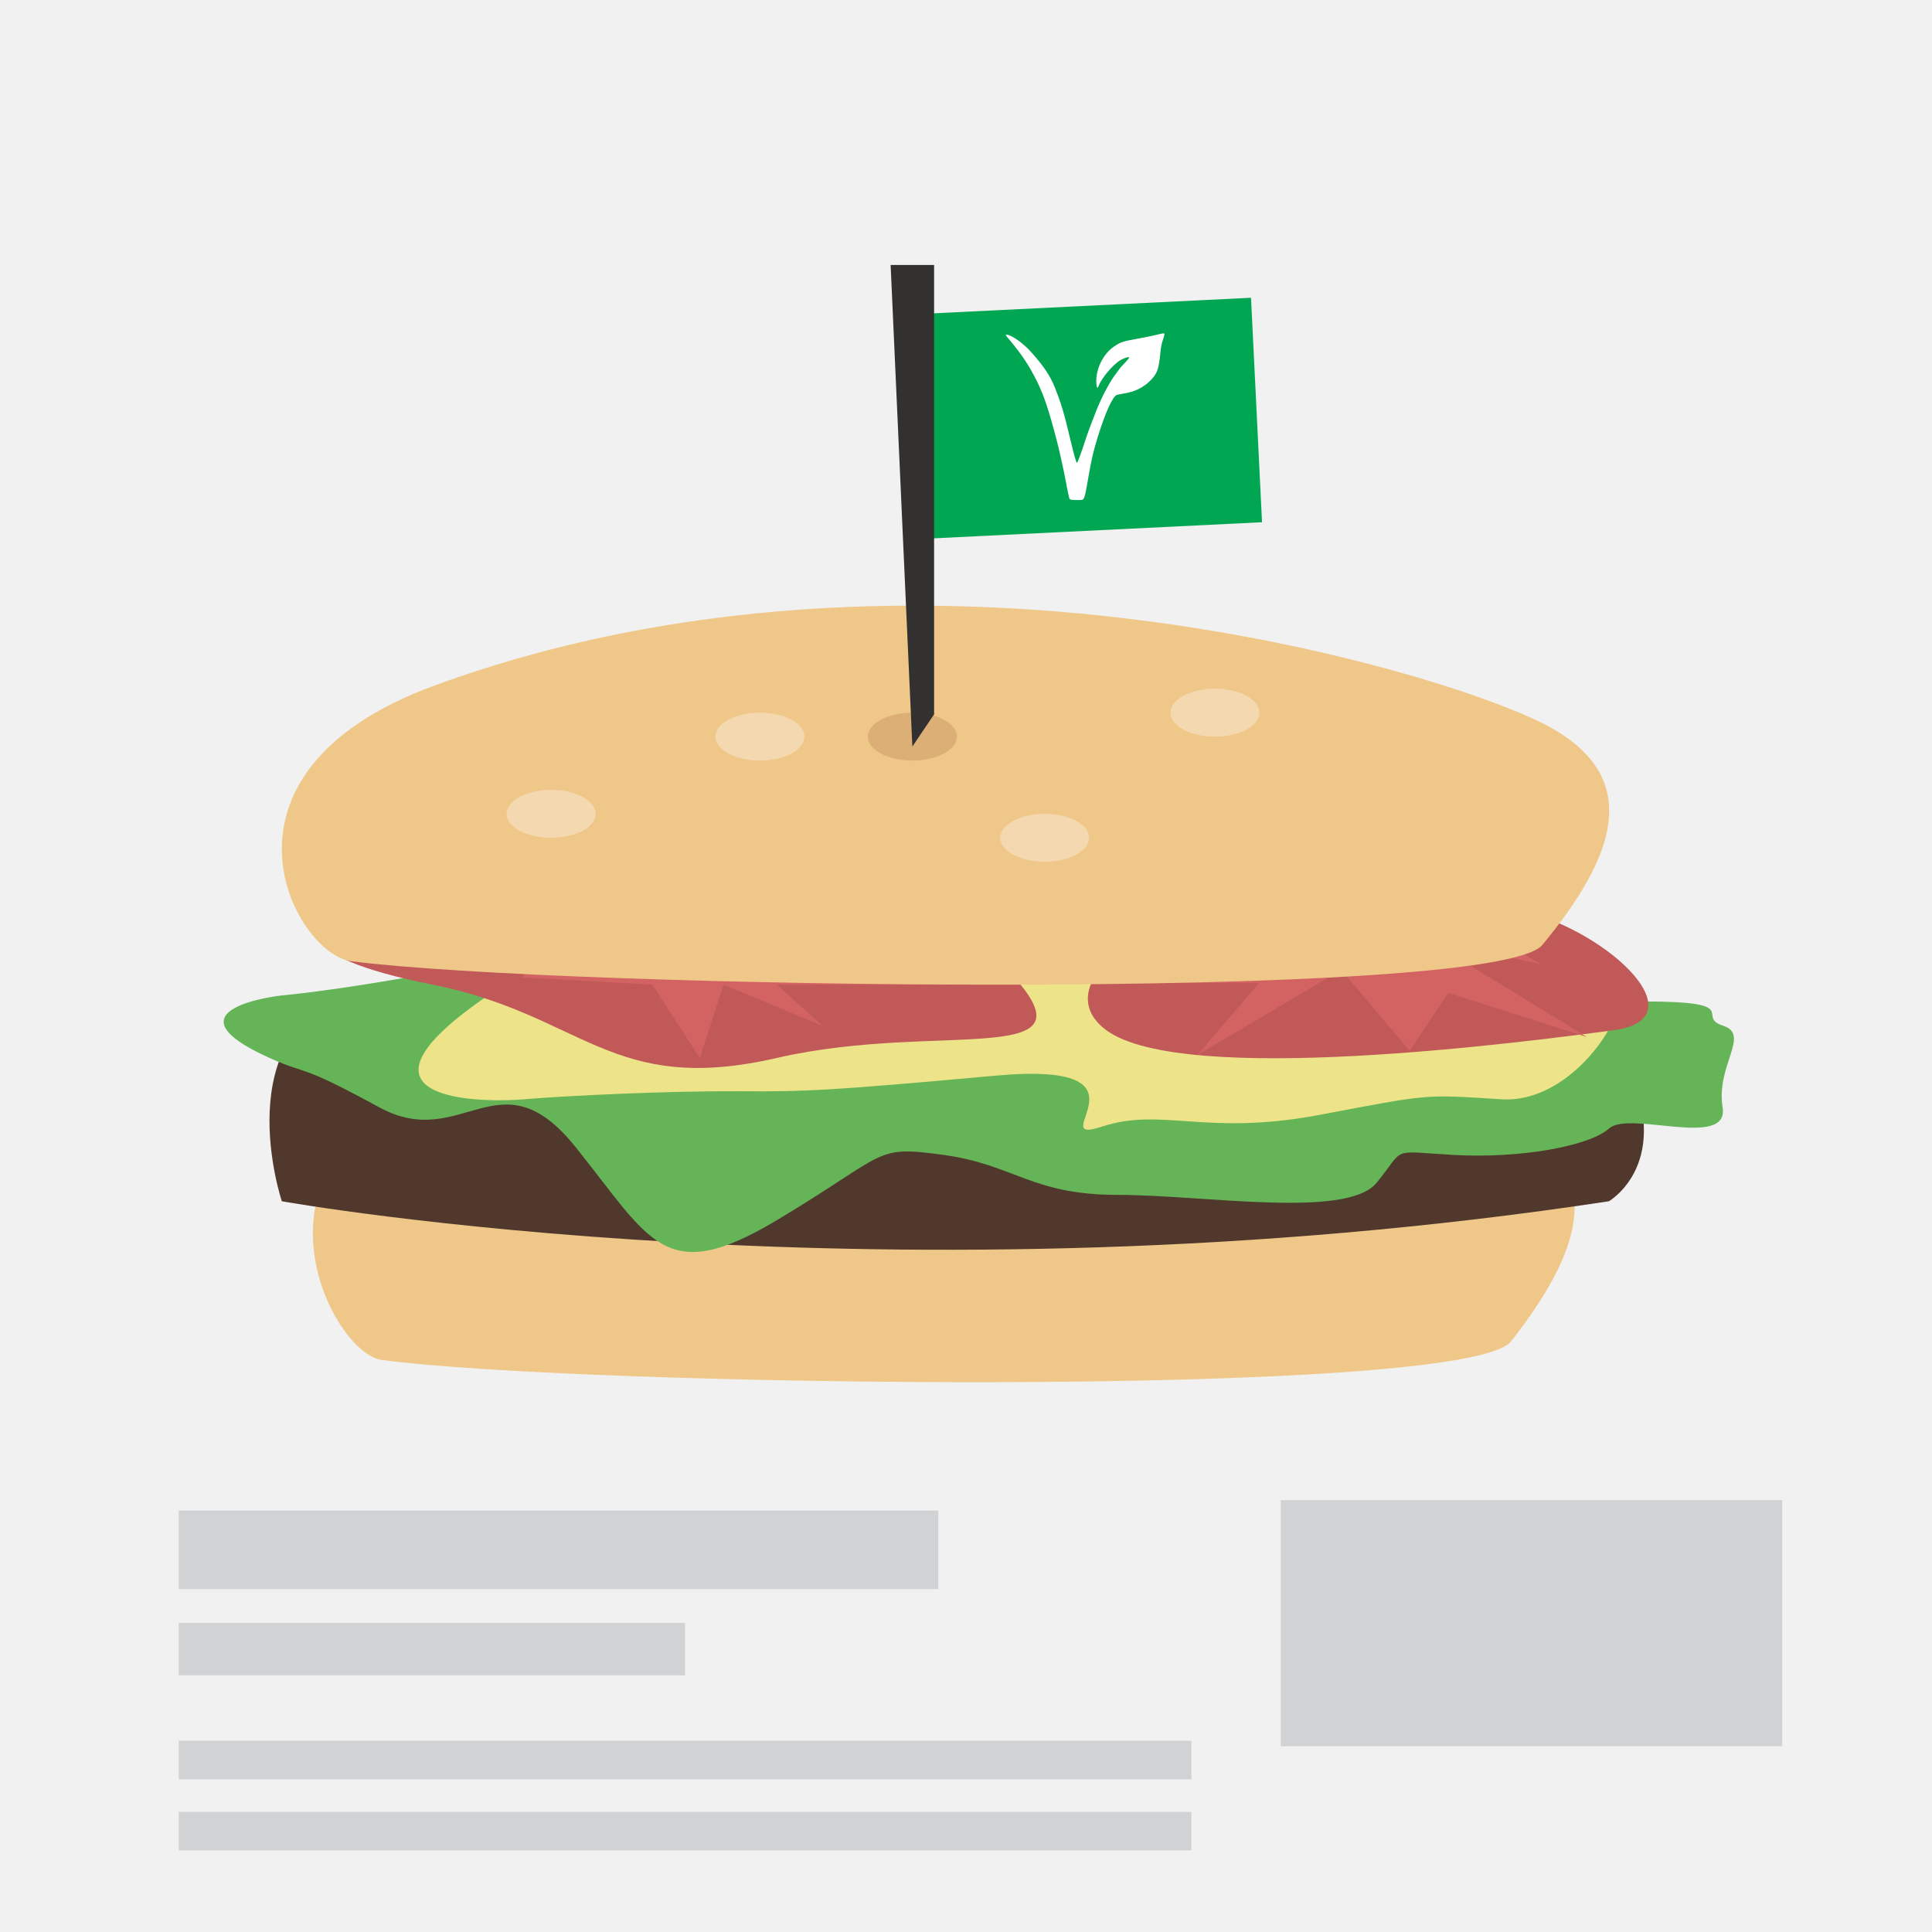 <?xml version="1.0" encoding="utf-8"?>
<!-- Generator: Adobe Illustrator 16.0.0, SVG Export Plug-In . SVG Version: 6.00 Build 0)  -->
<!DOCTYPE svg PUBLIC "-//W3C//DTD SVG 1.1//EN" "http://www.w3.org/Graphics/SVG/1.1/DTD/svg11.dtd">
<svg version="1.1" id="Layer_1" xmlns="http://www.w3.org/2000/svg" xmlns:xlink="http://www.w3.org/1999/xlink" x="0px" y="0px"
	 width="300px" height="300px" viewBox="0 0 300 300" enable-background="new 0 0 300 300" xml:space="preserve">
<rect fill="#F1F1F2" width="300" height="302"/>
<g>
	<g>
		<g>
			<g>
				<g>
					<rect x="27.757" y="234.557" fill="#D0D2D3" width="117.935" height="12.201"/>
					<rect x="27.757" y="252.014" fill="#D0D2D3" width="78.622" height="8.133"/>
					<rect x="27.757" y="270.309" fill="#D0D2D3" width="157.247" height="5.979"/>
					<rect x="27.757" y="281.354" fill="#D0D2D3" width="157.247" height="5.98"/>
					<rect x="198.874" y="232.939" fill="#D0D2D3" width="77.869" height="38.213"/>
					<g>
						
							<rect x="142.932" y="47.434" transform="matrix(0.999 -0.049 0.049 0.999 -2.993 8.411)" fill="#00A651" width="52.189" height="34.889"/>
						<g>
							<path fill="#EFC889" d="M59.286,211.177c31.183,4.13,168.368,6.017,175.351-2.897c10.715-13.672,14.911-25.766,1.209-33.793
								c-13.697-8.029-127.919-14.801-164.333-6.098C35.103,177.09,50.926,210.066,59.286,211.177z"/>
							<path fill="#51382D" d="M43.764,186.532c0,0,94.627,16.946,206.058,0c0,0,10.445-5.985,2.402-22.259
								C244.177,148.002,75.481,147.058,55.2,153.63C34.919,160.2,43.764,186.532,43.764,186.532z"/>
							<path fill="#65B458" d="M41.843,164.273c6.282,2.824,4.138,0.636,17.042,7.668c12.905,7.031,18.642-8.525,30.421,6.092
								c11.777,14.619,13.828,21.906,31.342,11.426c17.516-10.484,14.916-11.63,25.897-10.12
								c10.979,1.511,13.619,6.204,27.048,6.204s35.554,3.754,40.16-1.876c4.61-5.634,1.847-4.899,11.983-4.328
								c10.141,0.572,20.975-1.306,24.134-4.121c3.165-2.815,18.677,3.263,17.614-3.284c-1.062-6.543,4.41-11.266,0.052-12.672
								c-4.361-1.406,3.427-3.756-12.272-3.756s5.812-9.499-19.387-5.689c-25.199,3.814-27.449-0.982-46.91,0
								c-19.464,0.986-36.826,5.453-61.305,0.015c-24.478-5.436-26.375-5.633-49.422-0.917c-23.047,4.719-34.481,5.655-34.481,5.655
								S24.8,156.605,41.843,164.273z"/>
							<path fill="#EDE48A" d="M250.287,152.491c4.939,1.172-4.782,18.963-17.094,18.206c-12.309-0.76-10.817-0.87-28.438,2.445
								c-17.62,3.317-24.359-1.269-33.71,1.818c-9.347,3.082,9.654-10.299-16.397-7.938c-26.05,2.361-29.463,2.496-40.021,2.428
								c-10.555-0.065-26.592,0.676-33.195,1.244c-6.602,0.564-29.243,0.42-6.602-15.465
								C97.468,139.354,210.666,143.105,250.287,152.491z"/>
							<path fill="#C15959" d="M234.533,141.017c14.314,2.546,29.875,17.111,16.045,18.952c-13.83,1.846-66.826,8.805-78.792,0
								C159.823,151.169,186.163,132.401,234.533,141.017z"/>
							<path fill="#C15959" d="M67.184,152.9c23.433,4.668,27.653,17.322,53.466,11.373c25.812-5.949,51.624,2.379,35.03-14.458
								c-16.593-16.837-27.655-20.59-54.388-19.65C74.559,131.104,21.091,143.724,67.184,152.9z"/>
							<path fill="#D36363" d="M189.932,148.024c0,0-0.113,0.018-0.32,0.062c-2.857,0.55-23.77,4.591-23.738,4.543
								c0.029-0.054,29.656,0,29.656,0l-9.613,11.2l22.352-13.224l10.633,12.563l5.982-8.997l21.521,6.858l-24.82-15.216
								l17.83,3.953l-15.391-8.682L189.932,148.024z"/>
							<path fill="#D36363" d="M112.354,152.9l-3.688,11.373l-7.375-11.373l-20.281-1.146l9.218-7.51l-35.686-2.699l38.451-2.404
								l19.36-9.049c0,0-5.532,10.325,0,10.361c5.53,0.035,32.865,0,32.865,0l-17.554,4.51l18.881,7.938h-25.897l7.016,6.359
								L112.354,152.9z"/>
							<path fill="#EFC889" d="M54.545,149.261c32.899,4.194,177.616,6.359,184.959-2.541c11.273-13.653,15.676-25.736,1.212-33.792
								c-14.469-8.058-97.941-34.175-173.357-6.435C30.381,120.098,45.72,148.137,54.545,149.261z"/>
						</g>
						<path fill="#F4D8B0" d="M188.664,106.944c3.812,0,6.904,1.663,6.904,3.718c0,2.054-3.092,3.719-6.904,3.719
							c-3.818,0-6.91-1.665-6.91-3.719C181.754,108.607,184.846,106.944,188.664,106.944z"/>
						<ellipse fill="#F4D8B0" cx="117.996" cy="114.383" rx="6.907" ry="3.72"/>
						<ellipse fill="#F4D8B0" cx="162.214" cy="130.092" rx="6.906" ry="3.719"/>
						<ellipse fill="#DBAF75" cx="141.671" cy="114.383" rx="6.908" ry="3.72"/>
						<ellipse fill="#F4D8B0" cx="85.584" cy="126.373" rx="6.908" ry="3.72"/>
						<polygon fill="#333130" points="145.046,110.922 145.046,41.143 138.296,41.143 141.671,115.923 						"/>
						<g transform="matrix(0.1,0,0,-0.1,0,362)">
							<path fill="#FFFFFF" d="M1794.492,3099.79c-5.918-1.44-18.418-3.994-27.705-5.649c-23.691-4.189-27.51-5.518-38.174-13.115
								c-15.117-10.835-26.006-32.1-26.318-51.602c-0.039-7.427,0.947-12.734,2.197-11.377c0.361,0.366,1.416,2.476,2.314,4.678
								c4.717,10.723,18.047,26.958,29.336,35.635c5.732,4.458,17.256,8.721,17.178,6.372c-0.01-0.806-4.004-5.601-8.701-10.347
								c-4.443-4.565-5.967-6.44-14.346-18.135c-8.721-12.266-20.166-34.277-27.988-53.906
								c-7.578-19.077-13.184-34.277-16.914-45.688c-6.348-19.536-12.021-34.946-12.969-35.225
								c-1.191-0.425-4.219,10.151-10.459,36.411c-9.756,41.113-13.984,55.244-24.209,81.06
								c-7.061,17.568-16.484,31.738-35.771,53.511c-10.586,12.065-25.771,23.687-34.961,26.973
								c-5.986,2.163-6.553,1.138-2.08-4.014c21.035-24.624,33.105-42.808,45.82-68.604c10.654-21.909,17.9-43.608,30.84-93.325
								c3.281-12.72,10.479-45.088,12.754-57.642c2.529-13.95,5.342-27.627,6.113-29.771c0.264-0.654,1.348-1.587,2.461-1.899
								c2.48-0.713,14.57-0.933,17.139-0.317c3.857,1.03,4.658,4.019,10.596,38.633c3.994,23.423,7.285,37.412,13.73,58.271
								c10.889,35.552,22.275,61.528,28.984,65.664c0.957,0.566,5.723,1.65,10.664,2.383c19.199,2.783,34.717,10.957,45.859,24.209
								c7.461,8.828,9.482,15.425,11.777,37.451c1.172,11.68,1.807,14.976,4.17,21.924c1.475,4.541,2.5,8.628,2.383,9.155
								C1807.705,3102.832,1806.533,3102.705,1794.492,3099.79z"/>
						</g>
					</g>
				</g>
			</g>
		</g>
	</g>
</g>
</svg>
